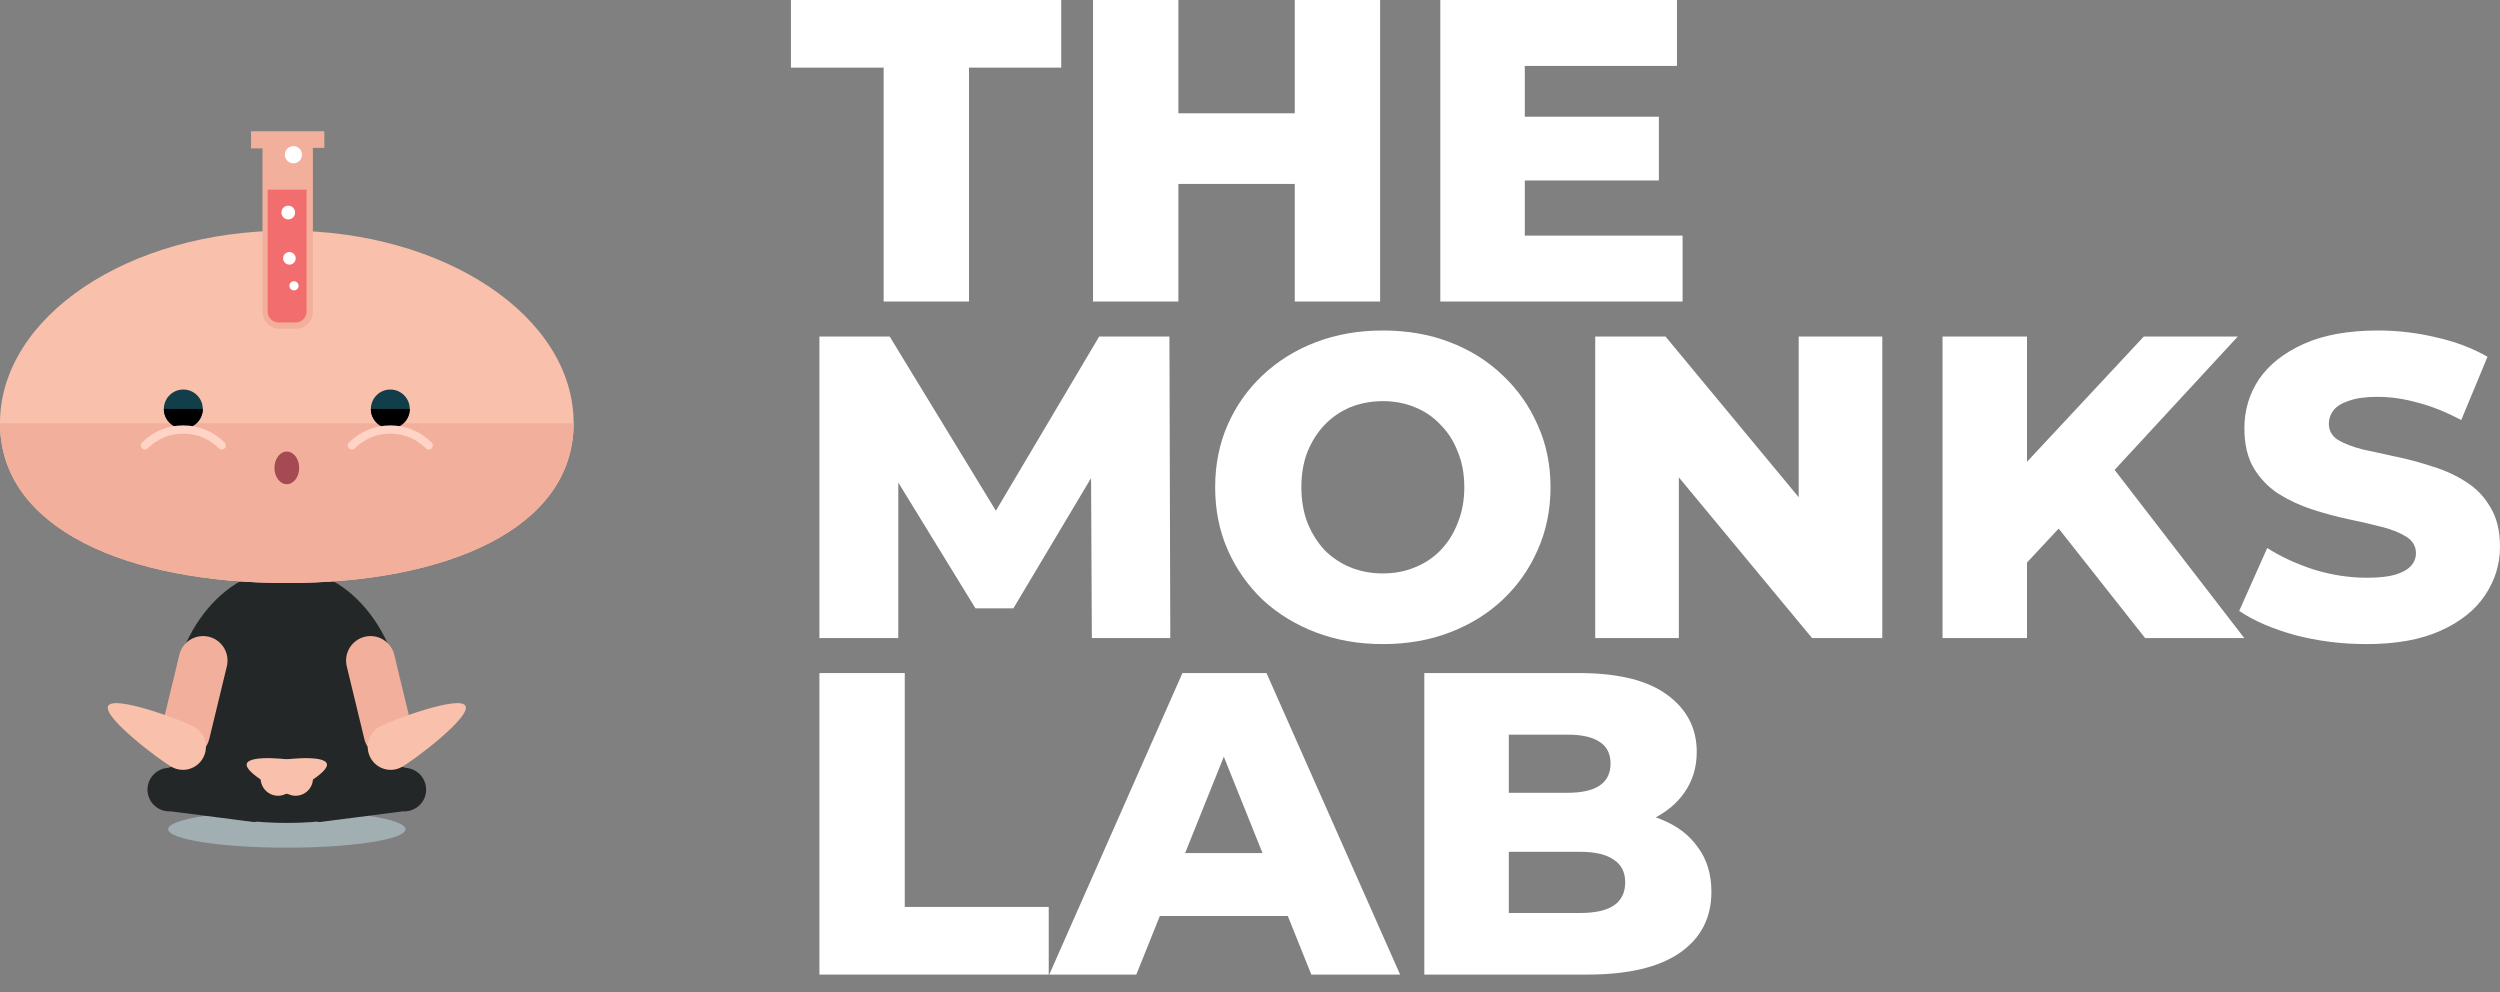 <svg width="126" height="50" viewBox="0 0 126 50" fill="none" xmlns="http://www.w3.org/2000/svg">
<rect x="0" y="0" width="126" height="50" fill="#808080" stroke="none"/>
<path d="M44.535 15.197V3.408H39.864V0H53.486V3.408H48.837V15.197H44.535Z" fill="white"/>
<path d="M65.256 0H69.558V15.197H65.256V0ZM59.39 15.197H55.089V0H59.39V15.197ZM65.56 9.27H59.086V5.71H65.56V9.27Z" fill="white"/>
<path d="M76.546 5.883H83.607V9.096H76.546V5.883ZM76.85 11.875H84.802V15.197H72.592V0H84.519V3.322H76.85V11.875Z" fill="white"/>
<path d="M41.298 32.158V16.961H44.84L51.14 27.295H49.271L55.398 16.961H58.939L58.983 32.158H55.029L54.985 22.974H55.659L51.075 30.66H49.163L44.448 22.974H45.274V32.158H41.298Z" fill="white"/>
<path d="M69.695 32.462C68.479 32.462 67.356 32.266 66.328 31.876C65.3 31.485 64.402 30.935 63.634 30.226C62.881 29.502 62.294 28.663 61.874 27.707C61.454 26.752 61.244 25.703 61.244 24.559C61.244 23.416 61.454 22.367 61.874 21.411C62.294 20.456 62.881 19.624 63.634 18.915C64.402 18.191 65.3 17.634 66.328 17.243C67.356 16.852 68.479 16.657 69.695 16.657C70.926 16.657 72.049 16.852 73.063 17.243C74.091 17.634 74.982 18.191 75.735 18.915C76.488 19.624 77.075 20.456 77.495 21.411C77.929 22.367 78.146 23.416 78.146 24.559C78.146 25.703 77.929 26.759 77.495 27.729C77.075 28.684 76.488 29.516 75.735 30.226C74.982 30.935 74.091 31.485 73.063 31.876C72.049 32.266 70.926 32.462 69.695 32.462ZM69.695 28.901C70.275 28.901 70.811 28.8 71.303 28.597C71.81 28.395 72.244 28.105 72.606 27.729C72.983 27.338 73.273 26.875 73.475 26.34C73.693 25.804 73.801 25.211 73.801 24.559C73.801 23.894 73.693 23.3 73.475 22.779C73.273 22.244 72.983 21.788 72.606 21.411C72.244 21.021 71.81 20.724 71.303 20.521C70.811 20.319 70.275 20.217 69.695 20.217C69.116 20.217 68.573 20.319 68.066 20.521C67.573 20.724 67.139 21.021 66.762 21.411C66.4 21.788 66.111 22.244 65.893 22.779C65.691 23.3 65.589 23.894 65.589 24.559C65.589 25.211 65.691 25.804 65.893 26.34C66.111 26.875 66.4 27.338 66.762 27.729C67.139 28.105 67.573 28.395 68.066 28.597C68.573 28.8 69.116 28.901 69.695 28.901Z" fill="white"/>
<path d="M80.399 32.158V16.961H83.941L92.327 27.078H90.654V16.961H94.868V32.158H91.327L82.941 22.041H84.614V32.158H80.399Z" fill="white"/>
<path d="M101.748 28.793L101.509 23.973L108.048 16.961H112.784L106.267 24.017L103.877 26.513L101.748 28.793ZM97.903 32.158V16.961H102.161V32.158H97.903ZM108.113 32.158L103.16 25.884L105.963 22.888L113.11 32.158H108.113Z" fill="white"/>
<path d="M119.265 32.462C118.02 32.462 116.817 32.31 115.659 32.006C114.515 31.687 113.58 31.282 112.856 30.79L114.268 27.62C114.949 28.055 115.731 28.416 116.615 28.706C117.513 28.981 118.403 29.118 119.287 29.118C119.881 29.118 120.359 29.068 120.721 28.966C121.083 28.851 121.344 28.706 121.503 28.532C121.677 28.344 121.764 28.127 121.764 27.881C121.764 27.534 121.604 27.259 121.286 27.056C120.967 26.853 120.554 26.687 120.047 26.557C119.54 26.426 118.975 26.296 118.353 26.166C117.744 26.036 117.129 25.869 116.506 25.666C115.898 25.464 115.34 25.203 114.833 24.885C114.326 24.552 113.914 24.125 113.595 23.604C113.276 23.069 113.117 22.396 113.117 21.585C113.117 20.673 113.363 19.848 113.856 19.11C114.362 18.372 115.116 17.779 116.115 17.33C117.114 16.881 118.36 16.657 119.852 16.657C120.851 16.657 121.829 16.773 122.785 17.004C123.755 17.221 124.617 17.547 125.37 17.981L124.045 21.173C123.321 20.782 122.604 20.492 121.894 20.304C121.184 20.102 120.496 20 119.83 20C119.236 20 118.758 20.065 118.396 20.196C118.034 20.311 117.773 20.471 117.614 20.673C117.455 20.876 117.375 21.107 117.375 21.368C117.375 21.701 117.527 21.969 117.831 22.171C118.15 22.359 118.563 22.519 119.07 22.649C119.591 22.765 120.156 22.888 120.764 23.018C121.387 23.148 122.003 23.315 122.611 23.517C123.234 23.705 123.798 23.966 124.305 24.299C124.812 24.617 125.218 25.044 125.522 25.58C125.841 26.101 126 26.759 126 27.555C126 28.438 125.747 29.256 125.24 30.009C124.747 30.747 124.001 31.34 123.002 31.789C122.017 32.237 120.771 32.462 119.265 32.462Z" fill="white"/>
<path d="M41.298 49.119V33.922H45.6V45.71H52.856V49.119H41.298Z" fill="white"/>
<path d="M52.882 49.119L59.595 33.922H63.831L70.566 49.119H66.091L60.833 36.028H62.528L57.27 49.119H52.882ZM56.553 46.166L57.661 42.996H65.091L66.199 46.166H56.553Z" fill="white"/>
<path d="M71.786 49.119V33.922H79.563C81.562 33.922 83.054 34.291 84.039 35.029C85.024 35.753 85.516 36.708 85.516 37.895C85.516 38.676 85.306 39.364 84.886 39.957C84.481 40.536 83.901 40.999 83.148 41.346C82.409 41.679 81.526 41.846 80.498 41.846L80.932 40.804C82.004 40.804 82.938 40.97 83.735 41.303C84.531 41.621 85.147 42.092 85.581 42.714C86.03 43.322 86.255 44.068 86.255 44.95C86.255 46.267 85.719 47.295 84.647 48.033C83.59 48.757 82.04 49.119 79.998 49.119H71.786ZM76.044 46.014H79.65C80.389 46.014 80.947 45.891 81.323 45.645C81.714 45.385 81.91 44.994 81.91 44.473C81.91 43.952 81.714 43.568 81.323 43.322C80.947 43.062 80.389 42.931 79.65 42.931H75.74V39.957H78.999C79.723 39.957 80.266 39.834 80.628 39.588C80.99 39.342 81.171 38.973 81.171 38.481C81.171 37.989 80.99 37.627 80.628 37.395C80.266 37.149 79.723 37.026 78.999 37.026H76.044V46.014Z" fill="white"/>
<path d="M14.456 40.864C17.76 40.864 20.438 41.28 20.438 41.793C20.438 42.307 17.76 42.722 14.456 42.722C11.152 42.722 8.474 42.307 8.474 41.793C8.474 41.28 11.152 40.864 14.456 40.864Z" fill="#A1AFB2"/>
<path d="M20.392 36.453C20.392 40.757 17.734 41.475 14.455 41.475C11.178 41.475 8.518 40.757 8.518 36.453C8.518 32.15 11.178 28.661 14.455 28.661C17.734 28.661 20.392 32.15 20.392 36.453Z" fill="#232728"/>
<path d="M28.911 21.329C28.911 26.689 22.437 29.384 14.455 29.384C6.473 29.384 0 26.689 0 21.329C0 15.97 6.473 11.625 14.455 11.625C22.437 11.625 28.911 15.97 28.911 21.329Z" fill="#F9C1AC"/>
<path d="M28.911 21.329C28.911 26.689 22.437 29.384 14.455 29.384C6.473 29.384 0 26.689 0 21.329" fill="#F2B09C"/>
<path d="M9.239 19.632C9.781 19.632 10.22 20.071 10.22 20.613C10.22 21.154 9.781 21.594 9.239 21.594C8.697 21.594 8.258 21.154 8.258 20.613C8.258 20.071 8.697 19.632 9.239 19.632Z" fill="#113E49"/>
<path d="M10.22 20.611C10.22 21.154 9.781 21.592 9.239 21.592C8.698 21.592 8.258 21.154 8.258 20.611" fill="black"/>
<path d="M11.176 22.656C11.122 22.656 11.069 22.636 11.028 22.596C10.55 22.116 9.913 21.853 9.238 21.853H9.237C8.563 21.853 7.927 22.116 7.451 22.595C7.37 22.675 7.239 22.678 7.16 22.596C7.078 22.517 7.076 22.386 7.157 22.305C7.712 21.747 8.451 21.44 9.237 21.44H9.238C10.026 21.44 10.764 21.746 11.323 22.303C11.402 22.384 11.402 22.517 11.323 22.596C11.282 22.636 11.229 22.656 11.176 22.656Z" fill="#FFD3C5"/>
<path d="M19.672 19.632C20.213 19.632 20.652 20.071 20.652 20.613C20.652 21.154 20.213 21.593 19.672 21.593C19.13 21.593 18.692 21.154 18.692 20.613C18.692 20.071 19.13 19.632 19.672 19.632Z" fill="#113E49"/>
<path d="M18.691 20.611C18.691 21.154 19.13 21.592 19.671 21.592C20.213 21.592 20.652 21.154 20.652 20.611" fill="black"/>
<path d="M17.736 22.656C17.788 22.656 17.842 22.636 17.883 22.596C18.362 22.116 18.997 21.853 19.672 21.853H19.675C20.348 21.853 20.984 22.116 21.461 22.595C21.542 22.675 21.673 22.678 21.752 22.596C21.834 22.517 21.835 22.386 21.754 22.305C21.2 21.747 20.46 21.44 19.675 21.44H19.672C18.885 21.44 18.147 21.746 17.588 22.303C17.51 22.384 17.51 22.517 17.588 22.596C17.629 22.636 17.682 22.656 17.736 22.656Z" fill="#FFD3C5"/>
<path d="M14.455 22.757C14.8 22.757 15.079 23.126 15.079 23.581C15.079 24.036 14.8 24.404 14.455 24.404C14.111 24.404 13.832 24.036 13.832 23.581C13.832 23.126 14.111 22.757 14.455 22.757Z" fill="#A54A53"/>
<path d="M12.979 39.52C12.942 38.915 12.372 37.659 11.765 37.695L8.462 38.702C7.858 38.739 7.398 39.261 7.435 39.865C7.473 40.47 7.994 40.929 8.598 40.891L12.798 41.431C13.404 41.392 13.017 40.127 12.979 39.52Z" fill="#232728"/>
<path d="M15.932 39.52C15.97 38.915 16.538 37.659 17.145 37.695L20.449 38.702C21.053 38.739 21.512 39.261 21.476 39.865C21.437 40.47 20.915 40.929 20.312 40.891L16.111 41.431C15.507 41.392 15.894 40.127 15.932 39.52Z" fill="#232728"/>
<path d="M10.524 32.092C11.186 32.253 11.591 32.916 11.434 33.58L10.547 37.246C10.389 37.908 9.724 38.314 9.06 38.153C8.402 37.993 7.996 37.329 8.154 36.669L9.039 33C9.198 32.341 9.861 31.934 10.524 32.092Z" fill="#F2B09C"/>
<path d="M8.663 38.658C8.101 38.35 5.145 36.14 5.451 35.577C5.759 35.016 9.214 36.32 9.775 36.626C10.337 36.934 10.543 37.637 10.234 38.199C9.927 38.761 9.224 38.965 8.663 38.658Z" fill="#F9C1AC"/>
<path d="M18.387 32.092C17.724 32.253 17.319 32.916 17.476 33.58L18.363 37.246C18.521 37.908 19.186 38.314 19.85 38.153C20.508 37.993 20.914 37.329 20.756 36.669L19.872 33C19.712 32.341 19.049 31.934 18.387 32.092Z" fill="#F2B09C"/>
<path d="M20.247 38.658C20.809 38.35 23.765 36.14 23.458 35.577C23.151 35.016 19.695 36.32 19.135 36.626C18.573 36.934 18.367 37.637 18.677 38.199C18.984 38.761 19.687 38.965 20.247 38.658Z" fill="#F9C1AC"/>
<path d="M14.269 40.068C14.733 39.929 16.612 38.952 16.473 38.49C16.332 38.025 14.226 38.249 13.762 38.388C13.299 38.527 13.035 39.018 13.174 39.482C13.315 39.946 13.805 40.209 14.269 40.068Z" fill="#F9C1AC"/>
<path d="M14.642 40.068C14.178 39.929 12.299 38.952 12.438 38.49C12.579 38.025 14.685 38.249 15.149 38.388C15.612 38.527 15.876 39.018 15.737 39.482C15.596 39.946 15.106 40.209 14.642 40.068Z" fill="#F9C1AC"/>
<path d="M16.317 6.615H12.653V7.48H13.23V15.732C13.23 16.194 13.605 16.569 14.067 16.569H14.932C15.394 16.569 15.769 16.194 15.769 15.732V7.451H16.346V6.615H16.317Z" fill="#F2B09C"/>
<path d="M13.49 9.558V15.703C13.49 16.021 13.749 16.252 14.038 16.252H14.903C15.221 16.252 15.451 15.992 15.451 15.703V9.558H13.49Z" fill="#F16D6E"/>
<path d="M14.788 7.365C15.027 7.365 15.221 7.559 15.221 7.798C15.221 8.037 15.027 8.231 14.788 8.231C14.549 8.231 14.355 8.037 14.355 7.798C14.355 7.559 14.549 7.365 14.788 7.365Z" fill="white"/>
<path d="M14.528 10.366C14.719 10.366 14.874 10.521 14.874 10.712C14.874 10.903 14.719 11.058 14.528 11.058C14.337 11.058 14.182 10.903 14.182 10.712C14.182 10.521 14.337 10.366 14.528 10.366Z" fill="white"/>
<path d="M14.586 12.703C14.761 12.703 14.903 12.845 14.903 13.02C14.903 13.195 14.761 13.338 14.586 13.338C14.411 13.338 14.269 13.195 14.269 13.02C14.269 12.845 14.411 12.703 14.586 12.703Z" fill="white"/>
<path d="M14.817 14.174C14.944 14.174 15.048 14.278 15.048 14.405C15.048 14.533 14.944 14.636 14.817 14.636C14.689 14.636 14.586 14.533 14.586 14.405C14.586 14.278 14.689 14.174 14.817 14.174Z" fill="white"/>
</svg>
